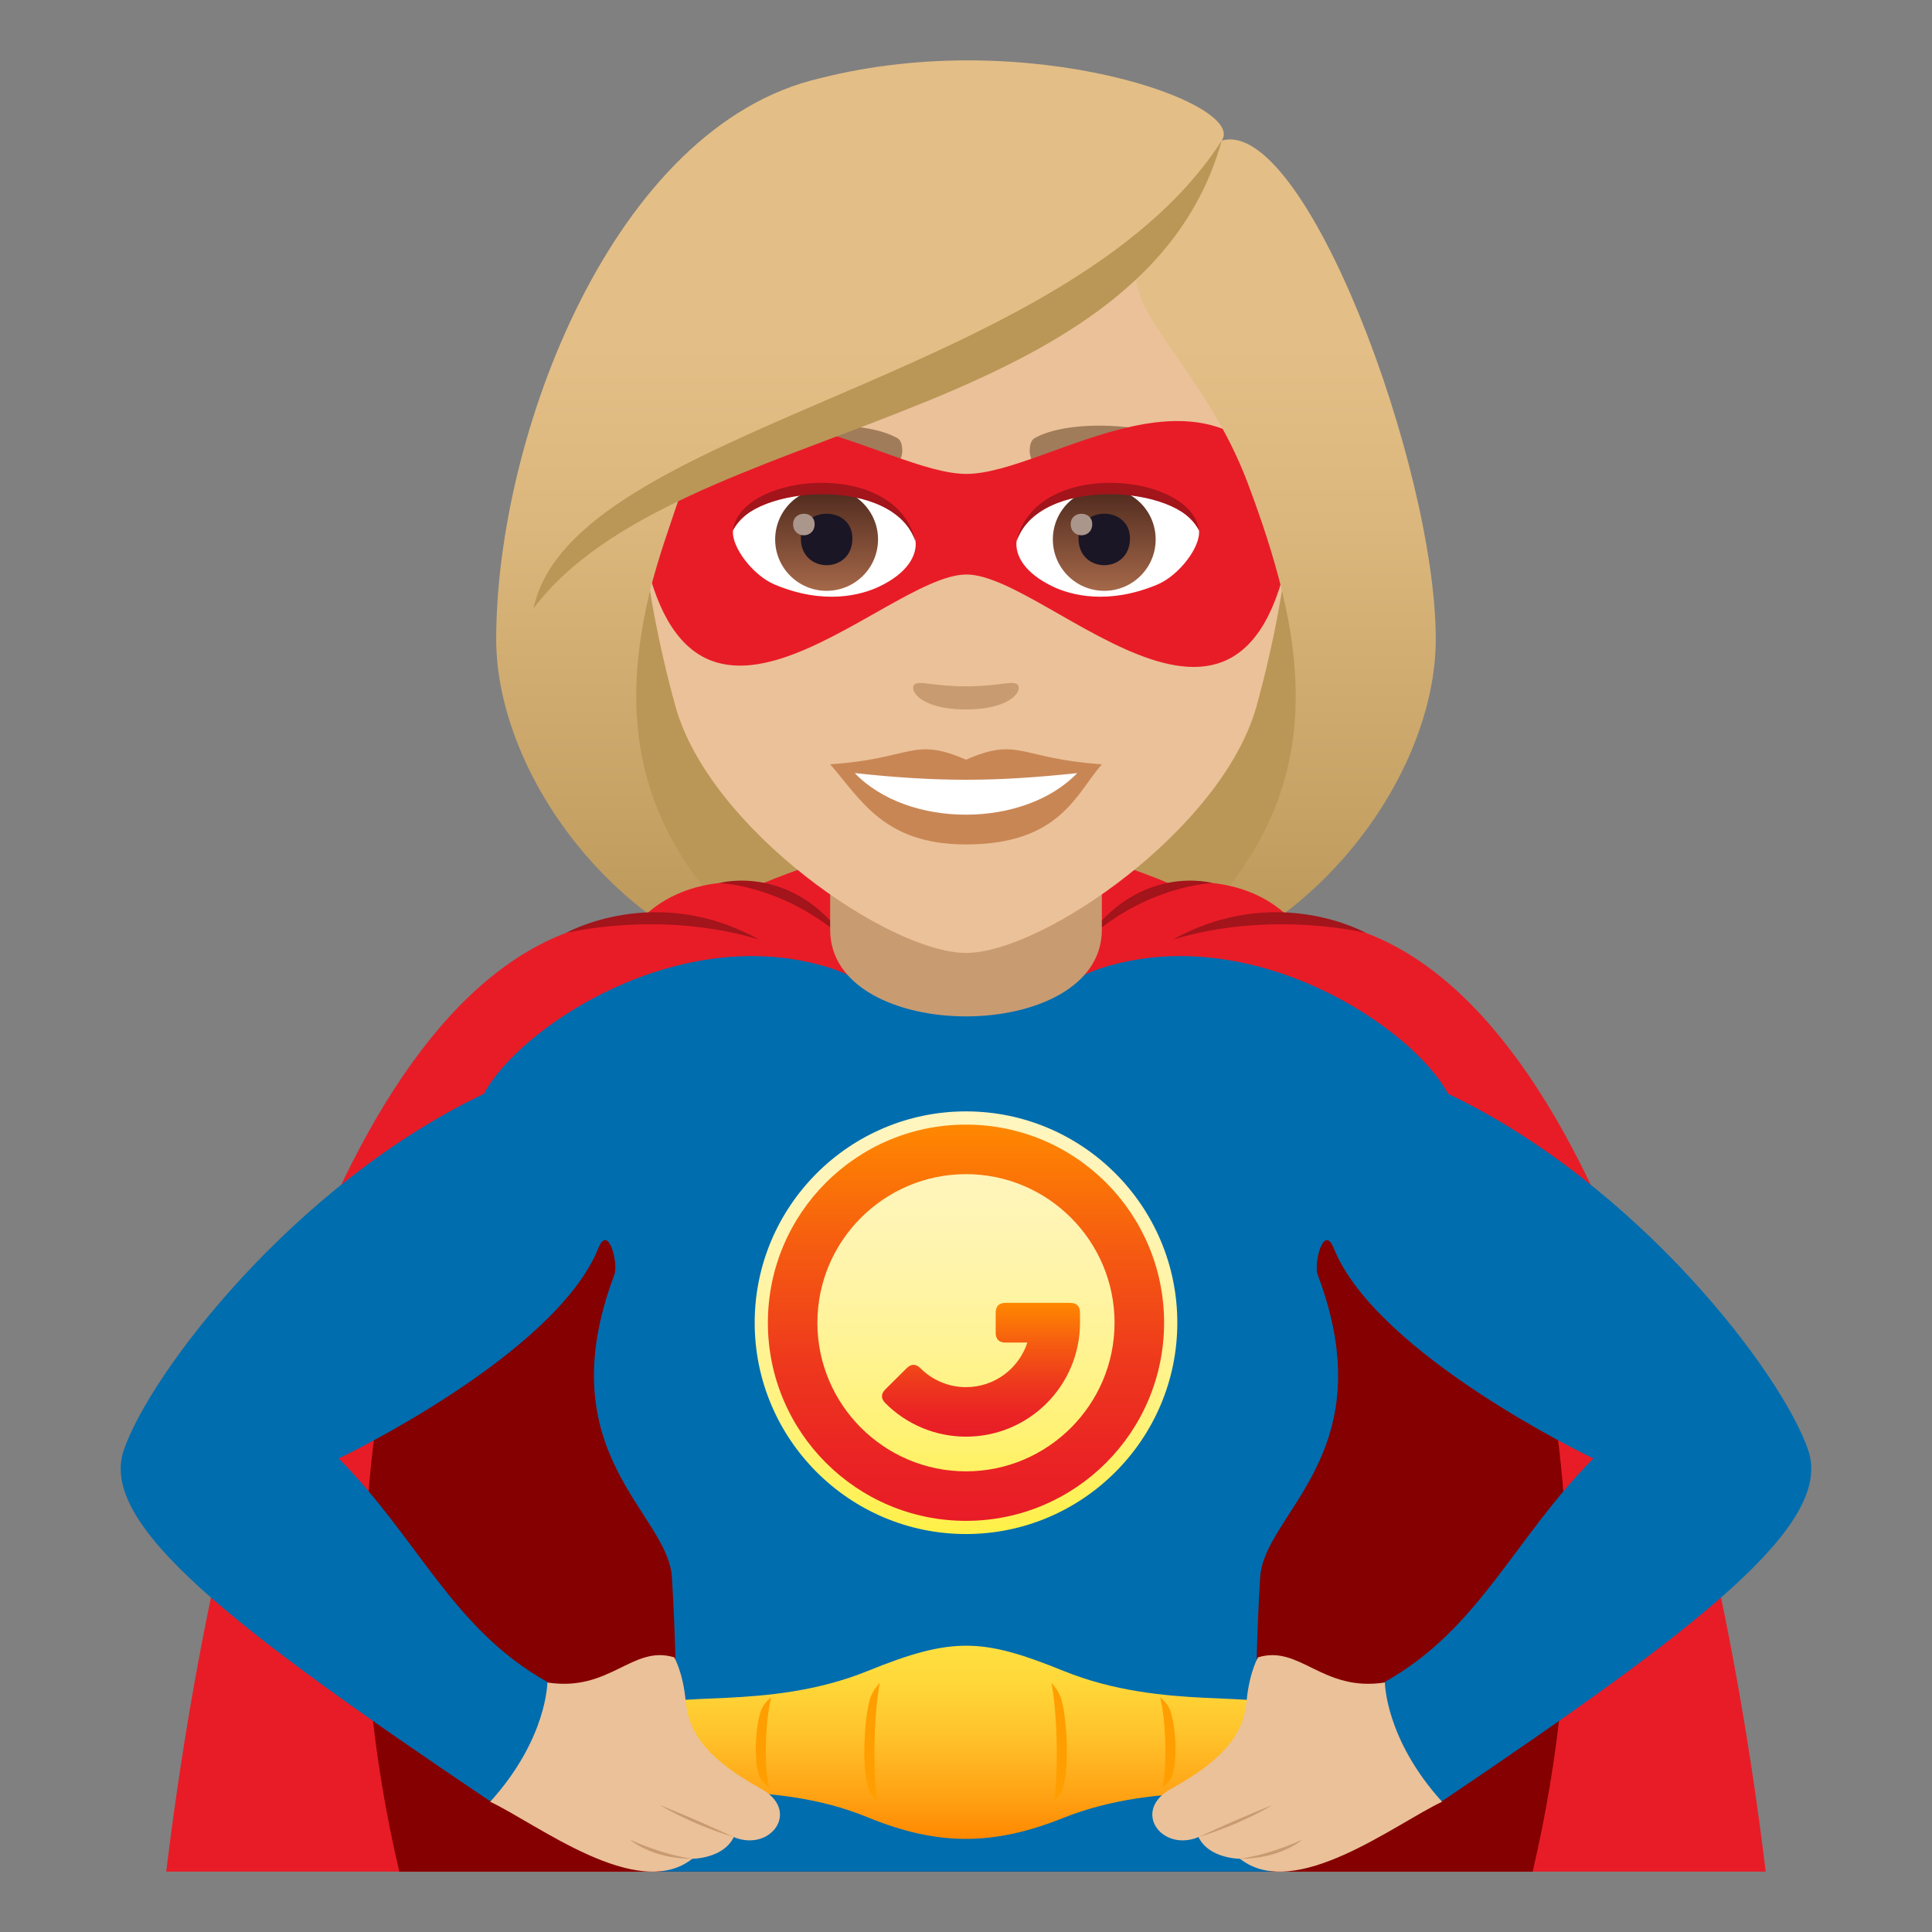 <?xml version="1.0" encoding="utf-8"?>
<!-- Generator: Adobe Illustrator 15.0.0, SVG Export Plug-In . SVG Version: 6.00 Build 0)  -->
<!DOCTYPE svg PUBLIC "-//W3C//DTD SVG 1.1//EN" "http://www.w3.org/Graphics/SVG/1.1/DTD/svg11.dtd">
<svg version="1.1" id="Layer_1" xmlns:x="http://ns.adobe.com/Extensibility/1.0/" xmlns:i="http://ns.adobe.com/AdobeIllustrator/10.0/" xmlns:graph="http://ns.adobe.com/Graphs/1.0/"
	 xmlns="http://www.w3.org/2000/svg" xmlns:xlink="http://www.w3.org/1999/xlink" xmlns:a="http://ns.adobe.com/AdobeSVGViewerExtensions/3.0/"
	 x="0px" y="0px" width="64px" height="64px" viewBox="0 0 64 64" enable-background="new 0 0 64 64" xml:space="preserve">
<rect x="0" y="0" width="64" height="64" fill="#808080" stroke="none"/>
<path fill="#BA9757" d="M37.186,32.603C47.563,28.456,46.521,18.6,46.521,18.6H17.476c0,0-1.039,9.855,9.336,14.003
	c0,0,2.076,0.52,5.187,0.52C35.111,33.123,37.186,32.603,37.186,32.603z"/>
<linearGradient id="SVGID_1_" gradientUnits="userSpaceOnUse" x1="42.374" y1="33.12" x2="42.374" y2="2.078">
	<stop  offset="0.05" style="stop-color:#BA9757"/>
	<stop  offset="0.197" style="stop-color:#C6A265"/>
	<stop  offset="0.508" style="stop-color:#DBB77D"/>
	<stop  offset="0.7" style="stop-color:#E3BE86"/>
	<a:midPointStop  offset="0.05" style="stop-color:#BA9757"/>
	<a:midPointStop  offset="0.4" style="stop-color:#BA9757"/>
	<a:midPointStop  offset="0.7" style="stop-color:#E3BE86"/>
</linearGradient>
<path fill="url(#SVGID_1_)" d="M42.486,19.65c1.063,4.469,0.502,8.891-5.301,12.953c6.227-1.036,10.377-6.913,10.377-11.425
	L42.486,19.65z"/>
<linearGradient id="SVGID_2_" gradientUnits="userSpaceOnUse" x1="1759.189" y1="33.12" x2="1759.189" y2="2.078" gradientTransform="matrix(-1 0 0 1 1780.814 0)">
	<stop  offset="0.05" style="stop-color:#BA9757"/>
	<stop  offset="0.197" style="stop-color:#C6A265"/>
	<stop  offset="0.508" style="stop-color:#DBB77D"/>
	<stop  offset="0.7" style="stop-color:#E3BE86"/>
	<a:midPointStop  offset="0.05" style="stop-color:#BA9757"/>
	<a:midPointStop  offset="0.4" style="stop-color:#BA9757"/>
	<a:midPointStop  offset="0.7" style="stop-color:#E3BE86"/>
</linearGradient>
<path fill="url(#SVGID_2_)" d="M21.513,19.65c-1.063,4.469-0.504,8.891,5.301,12.953c-6.225-1.036-10.377-6.913-10.377-11.425
	L21.513,19.65z"/>
<path fill="#E81C27" d="M42.738,30.422c-1.607-1.608-3.959-1.137-3.959-1.137c-4.602-1.942-8.955-1.943-13.558-0.002
	c0,0-2.352-0.471-3.961,1.139C12.183,30.568,7.326,47.066,5.507,62h52.985C56.674,47.066,51.816,30.568,42.738,30.422z"/>
<path fill="#850000" d="M47.969,36.234H16.03c0,0-6.494,10.012-2.803,25.766h37.544C54.463,46.246,47.969,36.234,47.969,36.234z"/>
<path fill="#A3141B" d="M18.749,30.906c0,0,3.111-0.775,6.393,0.217C21.72,29.224,18.749,30.906,18.749,30.906z"/>
<path fill="#A3141B" d="M23.828,29.252c0,0,2.204,0.065,4.235,1.94C26.267,28.568,23.828,29.252,23.828,29.252z"/>
<path fill="#A3141B" d="M45.25,30.906c0,0-3.111-0.775-6.393,0.217C42.279,29.224,45.25,30.906,45.25,30.906z"/>
<path fill="#A3141B" d="M40.172,29.252c0,0-2.205,0.065-4.236,1.94C37.732,28.568,40.172,29.252,40.172,29.252z"/>
<path fill="#006DAE" d="M59.9,48.041c-0.859-2.525-5.617-8.796-11.93-11.807c-1.156-2.177-6.445-5.752-11.469-4.171
	C35.283,32.446,34.25,33.481,32,33.48c-2.252,0.001-3.283-1.035-4.504-1.417c-5.023-1.581-10.312,1.995-11.467,4.171
	C9.716,39.245,4.958,45.516,4.099,48.041c-0.836,2.461,3.574,5.855,12.129,11.622c3.973-1.062,1.895-3.951,1.895-3.951
	c-3.121-1.746-4.264-4.73-6.902-7.399c0,0,7.18-3.417,8.604-6.974c0.324-0.808,0.672,0.501,0.523,0.898
	c-2.229,5.919,1.786,7.872,1.911,10.019c0.185,3.158,0.252,6.756-0.362,9.744h20.208c-0.613-2.988-0.547-6.586-0.361-9.744
	c0.125-2.146,4.139-4.1,1.91-10.019c-0.148-0.397,0.199-1.706,0.523-0.898c1.424,3.557,8.604,6.974,8.604,6.974
	c-2.639,2.669-3.781,5.653-6.902,7.399c0,0-2.078,2.89,1.895,3.951C56.326,53.896,60.736,50.502,59.9,48.041z"/>
<linearGradient id="SVGID_3_" gradientUnits="userSpaceOnUse" x1="32.001" y1="50.817" x2="32.001" y2="36.816">
	<stop  offset="0" style="stop-color:#FFF047"/>
	<stop  offset="0.008" style="stop-color:#FFF049"/>
	<stop  offset="0.229" style="stop-color:#FFF273"/>
	<stop  offset="0.444" style="stop-color:#FFF394"/>
	<stop  offset="0.649" style="stop-color:#FFF4AC"/>
	<stop  offset="0.839" style="stop-color:#FFF5BA"/>
	<stop  offset="1" style="stop-color:#FFF5BF"/>
	<a:midPointStop  offset="0" style="stop-color:#FFF047"/>
	<a:midPointStop  offset="0.327" style="stop-color:#FFF047"/>
	<a:midPointStop  offset="1" style="stop-color:#FFF5BF"/>
</linearGradient>
<path fill="url(#SVGID_3_)" d="M32,36.816c-3.861,0-7,3.141-7,7.001c0,3.859,3.139,7,7,7c3.859,0,7-3.141,7-7
	C39,39.957,35.859,36.816,32,36.816L32,36.816z"/>
<g id="Shape_17_">
	<g>
		<linearGradient id="SVGID_4_" gradientUnits="userSpaceOnUse" x1="32.001" y1="50.38" x2="32.001" y2="37.254">
			<stop  offset="0" style="stop-color:#E81C27"/>
			<stop  offset="0.157" style="stop-color:#EA2324"/>
			<stop  offset="0.394" style="stop-color:#EE381D"/>
			<stop  offset="0.68" style="stop-color:#F55A11"/>
			<stop  offset="1" style="stop-color:#FF8800"/>
			<a:midPointStop  offset="0" style="stop-color:#E81C27"/>
			<a:midPointStop  offset="0.618" style="stop-color:#E81C27"/>
			<a:midPointStop  offset="1" style="stop-color:#FF8800"/>
		</linearGradient>
		<path fill="url(#SVGID_4_)" d="M32,38.895c2.712,0,4.921,2.209,4.921,4.923c0,2.713-2.209,4.922-4.921,4.922
			c-2.713,0-4.923-2.209-4.923-4.922C27.077,41.104,29.288,38.895,32,38.895z M32,37.254c-3.623,0-6.563,2.939-6.563,6.563
			c0,3.623,2.94,6.563,6.563,6.563c3.623,0,6.562-2.939,6.562-6.563C38.563,40.193,35.623,37.254,32,37.254z"/>
	</g>
</g>
<linearGradient id="Combined-Shape_1_" gradientUnits="userSpaceOnUse" x1="32.496" y1="47.592" x2="32.496" y2="43.159">
	<stop  offset="0" style="stop-color:#E81C27"/>
	<stop  offset="0.157" style="stop-color:#EA2324"/>
	<stop  offset="0.394" style="stop-color:#EE381D"/>
	<stop  offset="0.68" style="stop-color:#F55A11"/>
	<stop  offset="1" style="stop-color:#FF8800"/>
	<a:midPointStop  offset="0" style="stop-color:#E81C27"/>
	<a:midPointStop  offset="0.618" style="stop-color:#E81C27"/>
	<a:midPointStop  offset="1" style="stop-color:#FF8800"/>
</linearGradient>
<path id="Combined-Shape_9_" fill="url(#Combined-Shape_1_)" d="M33.313,44.475c-0.219,0-0.33-0.109-0.33-0.328V43.49
	c0-0.222,0.111-0.331,0.33-0.331h2.131c0.223,0,0.332,0.109,0.332,0.331v0.327c0,2.085-1.689,3.774-3.775,3.774
	c-1.014,0-1.965-0.403-2.668-1.105c-0.156-0.157-0.156-0.308-0.002-0.465l0.701-0.695c0.152-0.154,0.307-0.154,0.461,0
	c0.398,0.397,0.936,0.625,1.508,0.625c0.947,0,1.751-0.618,2.031-1.477H33.313z"/>
<linearGradient id="SVGID_5_" gradientUnits="userSpaceOnUse" x1="31.987" y1="60.915" x2="31.987" y2="54.517">
	<stop  offset="0" style="stop-color:#FF8800"/>
	<stop  offset="0.211" style="stop-color:#FFA113"/>
	<stop  offset="0.543" style="stop-color:#FFC32B"/>
	<stop  offset="0.818" style="stop-color:#FFD83A"/>
	<stop  offset="1" style="stop-color:#FFDF40"/>
	<a:midPointStop  offset="0" style="stop-color:#FF8800"/>
	<a:midPointStop  offset="0.382" style="stop-color:#FF8800"/>
	<a:midPointStop  offset="1" style="stop-color:#FFDF40"/>
</linearGradient>
<path fill="url(#SVGID_5_)" d="M42.604,56.646c-0.701-0.705-4.031,0.06-7.373-1.295c-2.664-1.079-3.662-1.146-6.486,0.001
	c-3.332,1.352-6.651,0.59-7.351,1.294c-0.432,0.435-0.641,1.987,0,2.373c1.023,0.616,4.205-0.11,7.337,1.177
	c2.309,0.948,4.15,0.962,6.486,0.027c3.232-1.293,6.475-0.533,7.387-1.204C43.188,58.59,43.035,57.08,42.604,56.646z"/>
<path fill="#FF9E00" d="M29.147,55.744c-0.133,0.143-0.236,0.295-0.301,0.46c-0.227,0.589-0.336,2.69,0,3.212
	c0.063,0.095,0.139,0.184,0.225,0.271C28.883,58.693,28.973,56.538,29.147,55.744z"/>
<path fill="#FF9E00" d="M25.55,56.225c-0.135,0.108-0.237,0.224-0.301,0.349c-0.227,0.444-0.336,2.034,0,2.429
	c0.061,0.07,0.139,0.139,0.223,0.203C25.286,58.455,25.375,56.826,25.55,56.225z"/>
<path fill="#FF9E00" d="M34.828,55.744c0.133,0.143,0.236,0.295,0.299,0.46c0.229,0.589,0.336,2.69,0,3.212
	c-0.061,0.095-0.137,0.184-0.223,0.271C35.09,58.693,35.002,56.538,34.828,55.744z"/>
<path fill="#FF9E00" d="M38.426,56.225c0.133,0.108,0.236,0.224,0.301,0.349c0.227,0.444,0.336,2.034,0,2.429
	c-0.063,0.07-0.139,0.139-0.225,0.203C38.689,58.455,38.6,56.826,38.426,56.225z"/>
<path fill="#EBC199" d="M18.132,55.734c2.076,0.324,2.814-1.258,4.203-0.832c0,0,0.287,0.488,0.377,1.429
	c0.086,0.896,0.482,1.814,2.498,2.923c1.328,0.728,0.318,2.109-0.904,1.602c-0.344,0.719-1.375,0.719-1.375,0.719
	c-1.813,1.438-5.16-1.172-6.693-1.889C18.126,57.602,18.132,55.734,18.132,55.734z"/>
<path fill="#C99B71" d="M21.853,59.793c0,0,0.97,0.607,2.453,1.063C22.963,60.229,21.853,59.793,21.853,59.793z"/>
<path fill="#C99B71" d="M20.864,60.938c0,0,0.707,0.637,2.066,0.637C21.853,61.414,20.864,60.938,20.864,60.938z"/>
<path fill="#EBC199" d="M45.877,55.734c-2.076,0.324-2.814-1.258-4.203-0.832c0,0-0.287,0.488-0.377,1.429
	c-0.086,0.896-0.482,1.814-2.498,2.923c-1.328,0.728-0.318,2.109,0.904,1.602c0.344,0.719,1.375,0.719,1.375,0.719
	c1.813,1.438,5.16-1.172,6.693-1.889C45.883,57.602,45.877,55.734,45.877,55.734z"/>
<path fill="#C99B71" d="M42.156,59.793c0,0-0.971,0.607-2.453,1.063C41.045,60.229,42.156,59.793,42.156,59.793z"/>
<path fill="#C99B71" d="M43.145,60.938c0,0-0.707,0.637-2.066,0.637C42.156,61.414,43.145,60.938,43.145,60.938z"/>
<path fill="#C99B71" d="M27.5,30.799c0,3.827,9,3.827,9,0c0-1.303,0-4.234,0-4.234h-9C27.5,26.565,27.5,29.497,27.5,30.799z"/>
<path fill="#EBC199" d="M32,3.557c-7.527,0-11.156,6.129-10.703,14.012c0.094,1.586,0.535,3.871,1.078,5.827
	c1.131,4.07,7.087,8.171,9.625,8.171c2.535,0,8.49-4.101,9.623-8.171c0.543-1.956,0.984-4.241,1.076-5.827
	C43.152,9.686,39.529,3.557,32,3.557z"/>
<path fill="#C98655" d="M31.999,25.166c-1.764-0.772-1.777-0.029-4.5,0.152c1.021,1.162,1.775,2.655,4.5,2.655
	c3.128,0,3.656-1.696,4.503-2.655C33.773,25.136,33.764,24.393,31.999,25.166z"/>
<path fill="#FFFFFF" d="M28.315,25.61c1.777,1.848,5.615,1.825,7.369,0C32.946,25.904,31.053,25.904,28.315,25.61z"/>
<path fill="#A17C5B" d="M39.998,14.946c-1.637-0.973-4.568-1.094-5.729-0.43c-0.246,0.134-0.184,0.838,0.031,0.75
	c1.654-0.69,4.178-0.724,5.732,0.075C40.24,15.446,40.248,15.087,39.998,14.946z"/>
<path fill="#A17C5B" d="M24.001,14.946c1.635-0.973,4.568-1.094,5.73-0.43c0.246,0.134,0.182,0.838-0.035,0.75
	c-1.654-0.69-4.175-0.724-5.73,0.075C23.757,15.446,23.753,15.087,24.001,14.946z"/>
<path fill="#C99B71" d="M33.691,22.666c-0.18-0.125-0.6,0.069-1.693,0.069c-1.092,0-1.514-0.194-1.693-0.069
	c-0.213,0.152,0.127,0.835,1.693,0.835C33.564,23.5,33.906,22.818,33.691,22.666z"/>
<path fill="#E81C27" d="M32.018,15.699c-2.746,0.002-8.314-4.523-10.937,0.977c1.143,10.52,8.134,2.352,10.937,2.355
	c2.796,0.004,9.853,8.26,10.9-2.355C40.295,11.173,34.756,15.697,32.018,15.699z"/>
<linearGradient id="SVGID_6_" gradientUnits="userSpaceOnUse" x1="32" y1="33.122" x2="32" y2="2.077">
	<stop  offset="0.05" style="stop-color:#BA9757"/>
	<stop  offset="0.197" style="stop-color:#C6A265"/>
	<stop  offset="0.508" style="stop-color:#DBB77D"/>
	<stop  offset="0.7" style="stop-color:#E3BE86"/>
	<a:midPointStop  offset="0.05" style="stop-color:#BA9757"/>
	<a:midPointStop  offset="0.4" style="stop-color:#BA9757"/>
	<a:midPointStop  offset="0.7" style="stop-color:#E3BE86"/>
</linearGradient>
<path fill="url(#SVGID_6_)" d="M40.471,4.657c0.859-1.227-6.42-3.818-13.294-2.068c-6.867,1.572-10.74,11.86-10.74,18.59
	c0.617,0.487,4.377-0.727,5.076-1.528c0.283-1.175,0.732-2.389,1.15-3.644c5.156-2.986,10.991-3.688,15.042-7.264
	c-0.52,1.559,2.225,3.521,3.629,7.264c0.457,1.215,0.863,2.432,1.152,3.644c1.146,1.056,3.43,1.552,5.076,1.528
	C47.563,15.487,43.225,3.864,40.471,4.657z"/>
<path fill="#BA9757" d="M17.673,20.155c4.75-6.324,20.138-5.896,22.798-15.498C35.307,12.714,18.974,14.075,17.673,20.155z"/>
<path id="Path_833_" fill="#FFFFFF" d="M30.327,17.904c0.063,0.496-0.273,1.088-1.211,1.531c-0.594,0.282-1.834,0.612-3.458-0.073
	c-0.729-0.308-1.439-1.262-1.375-1.793C25.164,15.909,29.5,15.665,30.327,17.904z"/>
<linearGradient id="Oval_1_" gradientUnits="userSpaceOnUse" x1="-424.255" y1="479.285" x2="-424.255" y2="479.804" gradientTransform="matrix(6.57 0 0 -6.57 2814.78 3168.528)">
	<stop  offset="0" style="stop-color:#A6694A"/>
	<stop  offset="1" style="stop-color:#4F2A1E"/>
	<a:midPointStop  offset="0" style="stop-color:#A6694A"/>
	<a:midPointStop  offset="0.5" style="stop-color:#A6694A"/>
	<a:midPointStop  offset="1" style="stop-color:#4F2A1E"/>
</linearGradient>
<path id="Oval_88_" fill="url(#Oval_1_)" d="M27.381,16.166c0.943,0,1.705,0.764,1.705,1.703c0,0.941-0.762,1.703-1.705,1.703
	c-0.938,0-1.703-0.762-1.703-1.703C25.679,16.929,26.443,16.166,27.381,16.166z"/>
<path id="Path_832_" fill="#1A1626" d="M26.53,17.837c0,1.181,1.707,1.181,1.707,0C28.237,16.744,26.53,16.744,26.53,17.837z"/>
<path id="Path_831_" fill="#AB968C" d="M26.273,17.362c0,0.494,0.713,0.494,0.713,0C26.986,16.905,26.273,16.905,26.273,17.362z"/>
<path id="Path_830_" fill="#A3141B" d="M30.334,17.969c-0.691-2.226-5.411-1.897-6.052-0.4
	C24.521,15.654,29.745,15.149,30.334,17.969z"/>
<path id="Path_829_" fill="#FFFFFF" d="M33.676,17.904c-0.064,0.496,0.273,1.088,1.211,1.531c0.594,0.282,1.83,0.612,3.457-0.073
	c0.727-0.308,1.438-1.262,1.373-1.793C38.838,15.909,34.5,15.665,33.676,17.904z"/>
<linearGradient id="Oval_2_" gradientUnits="userSpaceOnUse" x1="-425.554" y1="479.285" x2="-425.554" y2="479.804" gradientTransform="matrix(6.57 0 0 -6.57 2832.511 3168.528)">
	<stop  offset="0" style="stop-color:#A6694A"/>
	<stop  offset="1" style="stop-color:#4F2A1E"/>
	<a:midPointStop  offset="0" style="stop-color:#A6694A"/>
	<a:midPointStop  offset="0.5" style="stop-color:#A6694A"/>
	<a:midPointStop  offset="1" style="stop-color:#4F2A1E"/>
</linearGradient>
<circle id="Oval_87_" fill="url(#Oval_2_)" cx="36.58" cy="17.869" r="1.703"/>
<path id="Path_828_" fill="#1A1626" d="M35.727,17.837c0,1.181,1.705,1.181,1.705,0C37.432,16.744,35.727,16.744,35.727,17.837z"/>
<path id="Path_827_" fill="#AB968C" d="M35.469,17.362c0,0.494,0.713,0.494,0.713,0C36.182,16.905,35.469,16.905,35.469,17.362z"/>
<path id="Path_826_" fill="#A3141B" d="M33.666,17.969c0.693-2.222,5.404-1.904,6.051-0.4
	C39.477,15.654,34.256,15.149,33.666,17.969z"/>
</svg>

